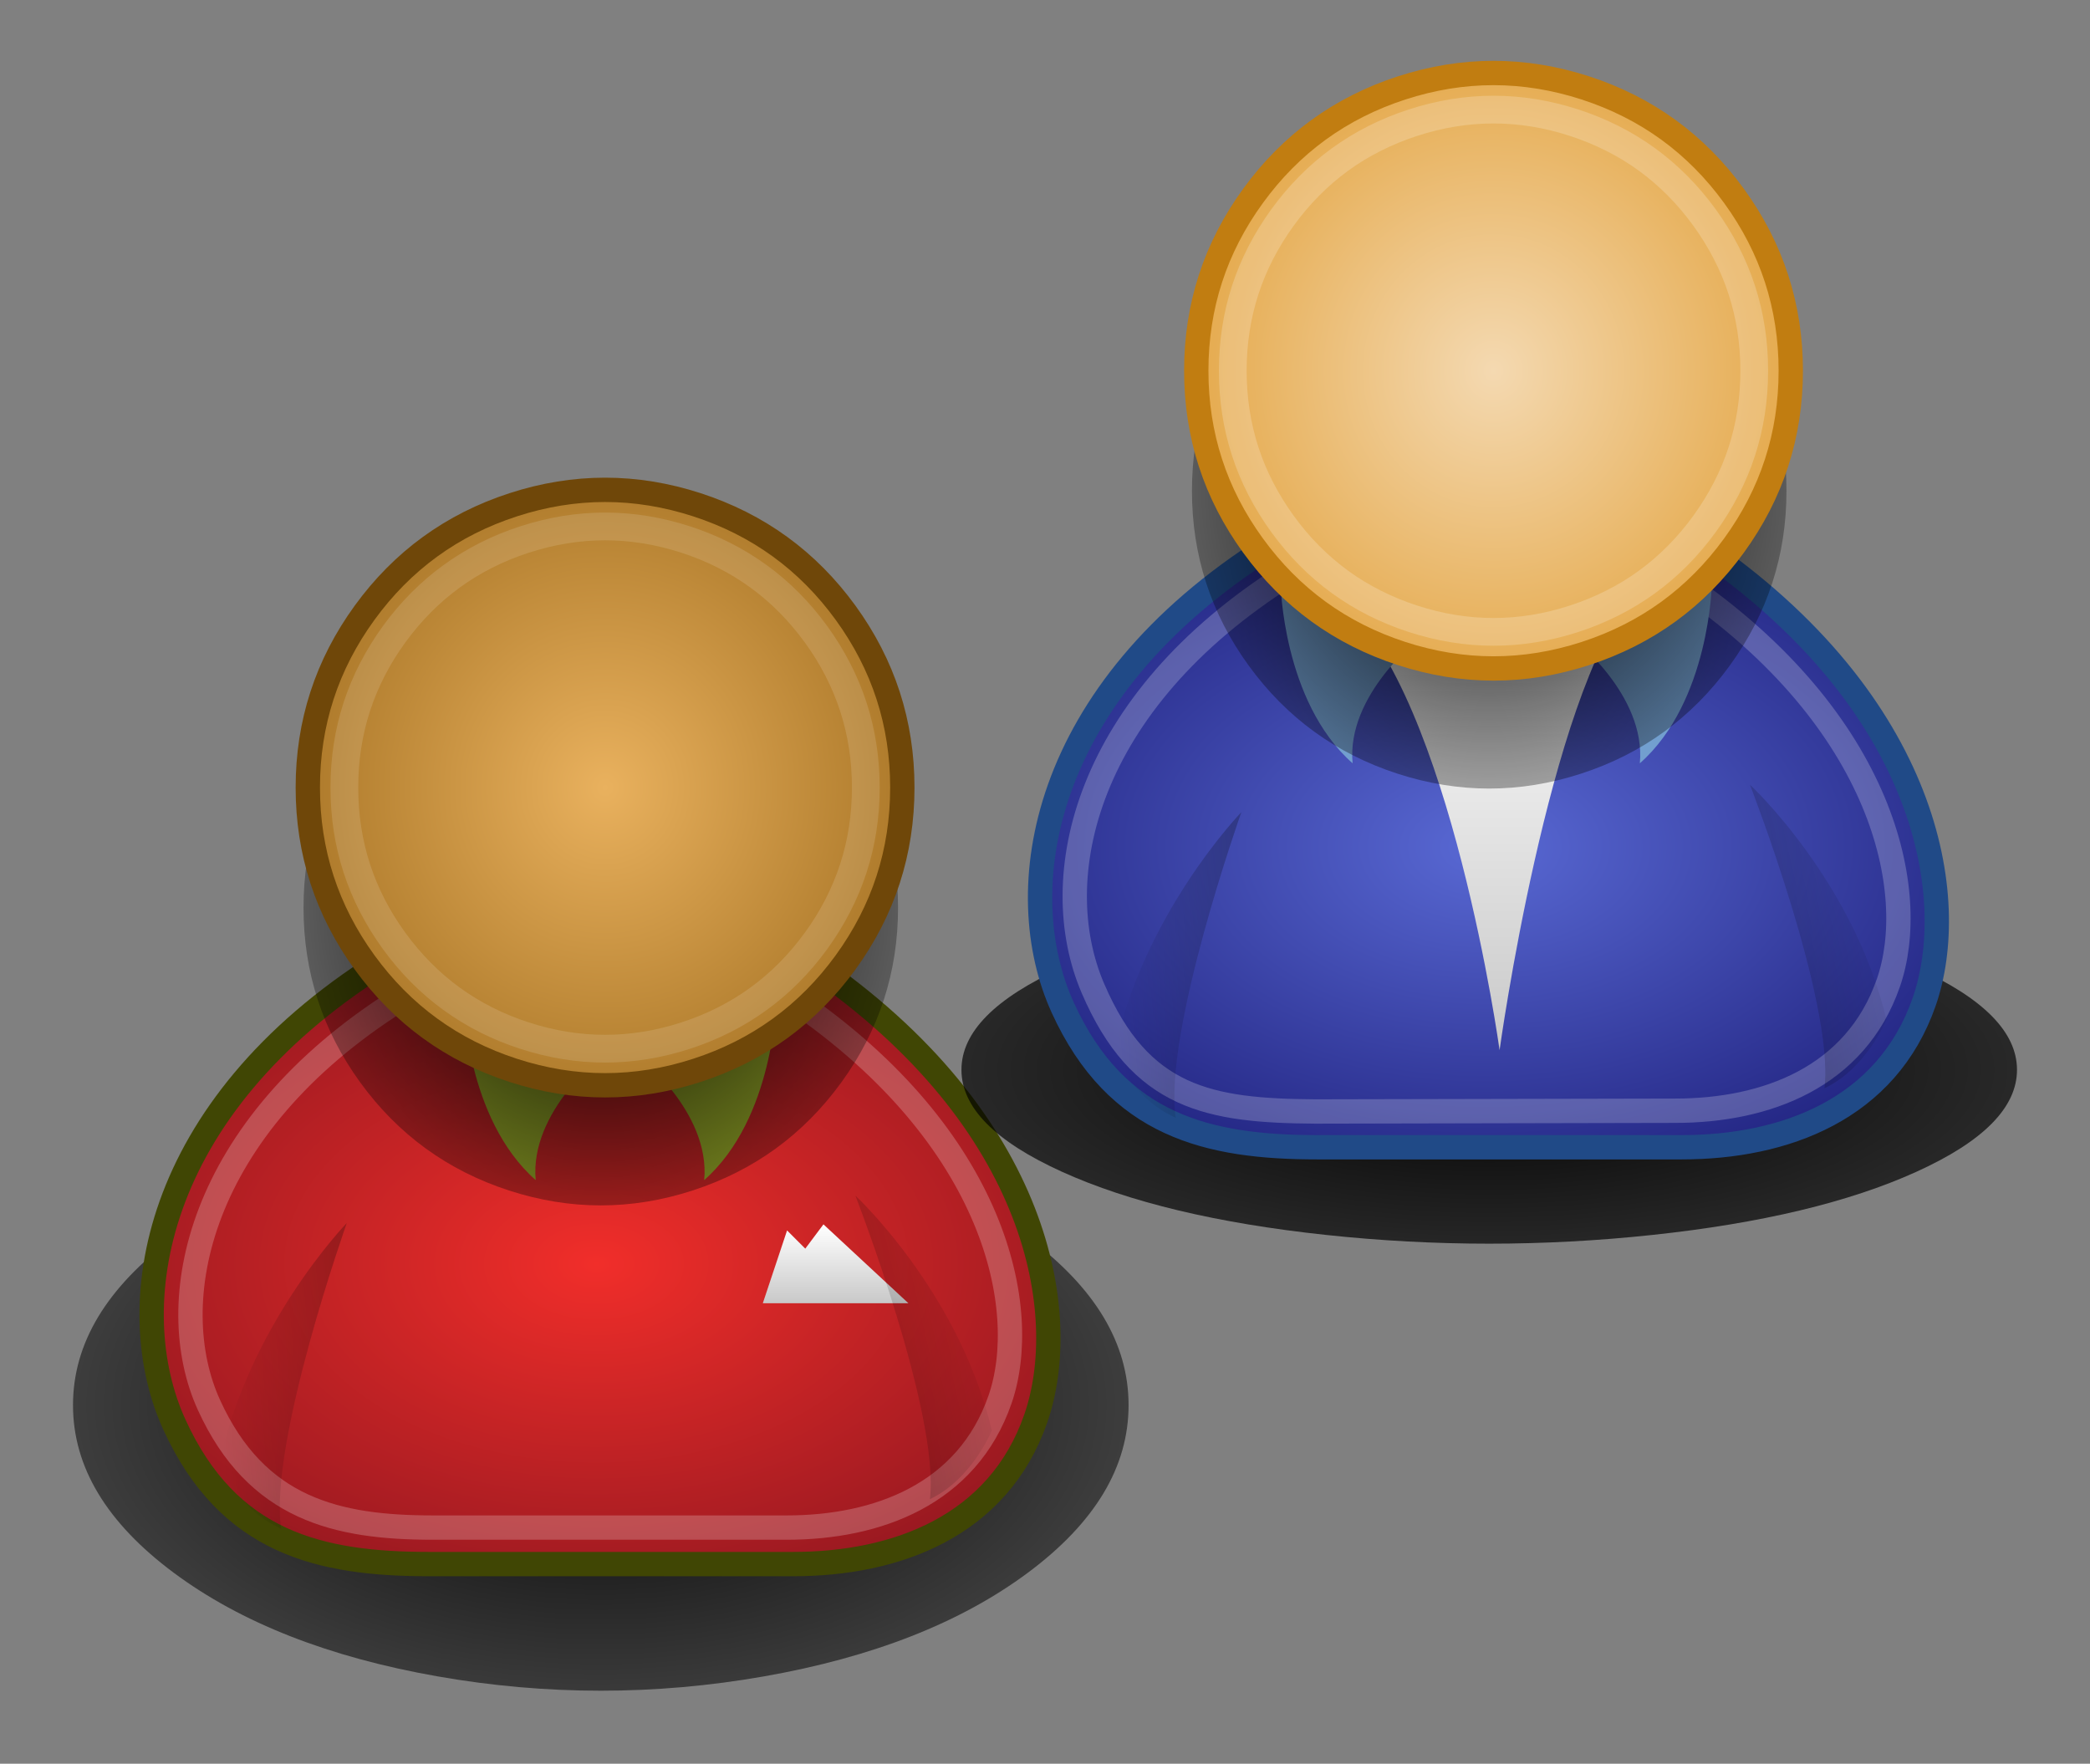 ﻿<?xml version="1.0" encoding="utf-8"?>
<svg width="100%" height="100%" version="1.1" viewBox="411 377.008 85.884 72.475" xmlns:xlink="http://www.w3.org/1999/xlink" xmlns:inkscape="http://www.inkscape.org/namespaces/inkscape" xmlns="http://www.w3.org/2000/svg">
  <rect x="411" y="377.008" width="85.884" height="72.475" fill="#808080" stroke="none"/>
  <defs />
  <radialGradient id="gradient1" gradientUnits="objectBoundingBox" cx="50%" cy="50%" r="105.068%">
    <stop offset="0%" stop-color="#000000" stop-opacity="1" />
    <stop offset="100%" stop-color="#000000" stop-opacity="0" />
  </radialGradient>
  <radialGradient id="gradient2" gradientUnits="objectBoundingBox" cx="50%" cy="50%" r="89.852%">
    <stop offset="0%" stop-color="#F12E2A" stop-opacity="1" />
    <stop offset="100%" stop-color="#650C1B" stop-opacity="1" />
  </radialGradient>
  <radialGradient id="gradient3" gradientUnits="objectBoundingBox" cx="50%" cy="50%" r="70.656%">
    <stop offset="0%" stop-color="#000000" stop-opacity="1" />
    <stop offset="100%" stop-color="#000000" stop-opacity="0" />
  </radialGradient>
  <radialGradient id="gradient4" gradientUnits="objectBoundingBox" cx="50%" cy="50%" r="70.655%">
    <stop offset="0%" stop-color="#E9B15E" stop-opacity="1" />
    <stop offset="100%" stop-color="#966416" stop-opacity="1" />
  </radialGradient>
  <linearGradient id="gradient5" x1="50%" y1="0%" x2="50%" y2="100%">
    <stop offset="0%" stop-color="#FFFFFF" stop-opacity="1" />
    <stop offset="100%" stop-color="#C9C9C9" stop-opacity="1" />
  </linearGradient>
  <linearGradient id="gradient6" x1="100%" y1="39.829%" x2="0%" y2="60.171%">
    <stop offset="0%" stop-color="#000000" stop-opacity="1" />
    <stop offset="100%" stop-color="#000000" stop-opacity="0" />
  </linearGradient>
  <linearGradient id="gradient7" x1="0%" y1="75.454%" x2="100%" y2="24.546%">
    <stop offset="0%" stop-color="#000000" stop-opacity="1" />
    <stop offset="100%" stop-color="#000000" stop-opacity="0" />
  </linearGradient>
  <radialGradient id="gradient8" gradientUnits="objectBoundingBox" cx="50%" cy="50%" r="159.803%">
    <stop offset="0%" stop-color="#000000" stop-opacity="1" />
    <stop offset="100%" stop-color="#000000" stop-opacity="0" />
  </radialGradient>
  <radialGradient id="gradient9" gradientUnits="objectBoundingBox" cx="50%" cy="50%" r="89.852%">
    <stop offset="0%" stop-color="#5969D4" stop-opacity="1" />
    <stop offset="100%" stop-color="#050056" stop-opacity="1" />
  </radialGradient>
  <linearGradient id="gradient10" x1="50%" y1="0%" x2="50%" y2="100%">
    <stop offset="0%" stop-color="#FFFFFF" stop-opacity="1" />
    <stop offset="100%" stop-color="#C9C9C9" stop-opacity="1" />
  </linearGradient>
  <radialGradient id="gradient11" gradientUnits="objectBoundingBox" cx="50%" cy="50%" r="70.656%">
    <stop offset="0%" stop-color="#000000" stop-opacity="1" />
    <stop offset="100%" stop-color="#000000" stop-opacity="0" />
  </radialGradient>
  <radialGradient id="gradient12" gradientUnits="objectBoundingBox" cx="50%" cy="50%" r="70.655%">
    <stop offset="0%" stop-color="#F4D9B1" stop-opacity="1" />
    <stop offset="100%" stop-color="#DF9725" stop-opacity="1" />
  </radialGradient>
  <linearGradient id="gradient13" x1="100%" y1="39.828%" x2="0%" y2="60.172%">
    <stop offset="0%" stop-color="#000000" stop-opacity="1" />
    <stop offset="100%" stop-color="#000000" stop-opacity="0" />
  </linearGradient>
  <linearGradient id="gradient14" x1="0%" y1="75.454%" x2="100%" y2="24.546%">
    <stop offset="0%" stop-color="#000000" stop-opacity="1" />
    <stop offset="100%" stop-color="#000000" stop-opacity="0" />
  </linearGradient>
  <g id="layer1" inkscape:label="Layer 1" inkscape:groupmode="layer">
    <g>
      <path d="M457.376 434.748 Q457.378 438.555 453.236 441.636 Q449.094 444.717 442.391 445.894 Q435.688 447.071 428.985 445.894 Q422.281 444.717 418.14 441.636 Q413.998 438.555 414 434.748 Q413.998 430.94 418.14 427.859 Q422.281 424.778 428.985 423.601 Q435.688 422.425 442.391 423.601 Q449.094 424.778 453.236 427.859 Q457.378 430.94 457.376 434.748 Z " opacity="1" fill="url(#gradient1)" />
      <path d="M428.635 441.279 L443.592 441.279 C447.83 441.279 452.026 439.726 453.563 435.296 C455.024 431.091 453.813 423.082 444.34 416.6 L426.641 416.6 C417.168 422.583 415.984 430.765 418.165 435.546 C420.387 440.416 424.148 441.279 428.635 441.279 Z " opacity="1" stroke="#404604" stroke-opacity="1" stroke-width="1" stroke-linecap="round" stroke-linejoin="round" stroke-dasharray="none" fill="url(#gradient2)" />
      <path d="M435.786 420.339 C435.786 420.339 432.752 422.681 433.014 425.501 C430.135 422.962 430.053 418.096 430.053 418.096 L435.786 420.339 Z " opacity="1" fill="#9DB029" fill-opacity="1" />
      <path d="M428.784 439.779 L443.332 439.779 C447.054 439.779 450.74 438.414 452.091 434.524 C453.373 430.829 451.957 423.794 443.636 418.101 L427.384 418.101 C419.063 423.356 417.671 430.543 419.587 434.742 C421.538 439.021 424.842 439.779 428.784 439.779 Z " opacity="0.215" stroke="#FFFFFF" stroke-opacity="1" stroke-width="1" stroke-linecap="round" stroke-linejoin="round" stroke-dasharray="none" fill-opacity="0" />
      <path d="M437.166 420.339 C437.166 420.339 440.2 422.681 439.938 425.501 C442.817 422.962 442.899 418.096 442.899 418.096 L437.166 420.339 Z " opacity="1" fill="#9DB029" fill-opacity="1" />
      <path d="M447.903 414.306 Q447.904 418.276 445.571 421.488 Q443.239 424.7 439.463 425.927 Q435.688 427.154 431.913 425.927 Q428.137 424.7 425.804 421.488 Q423.472 418.276 423.473 414.306 Q423.472 410.337 425.804 407.125 Q428.137 403.913 431.913 402.686 Q435.688 401.459 439.463 402.686 Q443.239 403.913 445.571 407.125 Q447.904 410.337 447.903 414.306 Z " opacity="1" fill="url(#gradient3)" />
      <path d="M448.079 409.371 Q448.08 413.341 445.748 416.553 Q443.415 419.764 439.639 420.991 Q435.864 422.218 432.089 420.991 Q428.313 419.764 425.981 416.553 Q423.648 413.341 423.649 409.371 Q423.648 405.401 425.981 402.189 Q428.313 398.977 432.089 397.75 Q435.864 396.523 439.639 397.75 Q443.415 398.977 445.748 402.189 Q448.08 405.401 448.079 409.371 Z " opacity="1" stroke="#6F4709" stroke-opacity="1" stroke-width="1" stroke-linecap="round" stroke-linejoin="round" stroke-dasharray="none" fill="url(#gradient4)" />
      <path d="M446.578 409.371 Q446.579 412.853 444.533 415.67 Q442.487 418.487 439.175 419.563 Q435.864 420.639 432.553 419.563 Q429.241 418.487 427.195 415.67 Q425.149 412.853 425.151 409.371 Q425.149 405.889 427.195 403.072 Q429.241 400.255 432.553 399.178 Q435.864 398.102 439.175 399.178 Q442.487 400.255 444.533 403.072 Q446.579 405.889 446.578 409.371 Z " opacity="0.127" stroke="#FFFFFF" stroke-opacity="1" stroke-width="1.14" stroke-linecap="round" stroke-linejoin="round" stroke-dasharray="none" fill-opacity="0" />
      <path d="M442.346 430.56 L448.328 430.56 L444.838 427.319 L444.091 428.317 L443.343 427.569 L442.346 430.56 Z " opacity="1" fill="url(#gradient5)" />
      <path d="M422.553 439.821 C420.793 439.052 420.006 437.2 420.006 437.2 C421.192 431.462 425.251 427.264 425.251 427.264 C425.251 427.264 422.037 436.305 422.553 439.821 Z " opacity="0.228" fill="url(#gradient6)" />
      <path d="M449.213 438.611 C450.949 437.791 451.757 435.787 451.757 435.787 C450.405 430.086 446.15 426.137 446.15 426.137 C446.15 426.137 449.626 435.082 449.213 438.611 Z " opacity="0.228" fill="url(#gradient7)" />
    </g>
    <g>
      <path d="M493.884 420.968 Q493.886 423.286 489.744 425.162 Q485.603 427.038 478.899 427.754 Q472.196 428.471 465.493 427.754 Q458.79 427.038 454.648 425.162 Q450.506 423.286 450.509 420.968 Q450.506 418.65 454.648 416.774 Q458.79 414.898 465.493 414.182 Q472.196 413.465 478.899 414.182 Q485.603 414.898 489.744 416.774 Q493.886 418.65 493.884 420.968 Z " opacity="1" fill="url(#gradient8)" />
      <path d="M465.143 424.151 L480.101 424.151 C484.338 424.151 488.534 422.597 490.072 418.168 C491.532 413.962 490.321 405.953 480.848 399.471 L463.149 399.471 C453.676 405.454 452.492 413.636 454.673 418.417 C456.895 423.287 460.656 424.151 465.143 424.151 Z " opacity="1" stroke="#204A87" stroke-opacity="1" stroke-width="1" stroke-linecap="round" stroke-linejoin="round" stroke-dasharray="none" fill="url(#gradient9)" />
      <path d="M466.14 401.715 C470.628 405.703 472.622 420.162 472.622 420.162 C472.622 420.162 474.616 405.703 478.106 401.466 L466.14 401.715 Z " opacity="1" fill="url(#gradient10)" />
      <path d="M469.355 403.211 C469.355 403.211 466.321 405.552 466.582 408.373 C463.704 405.833 463.621 400.967 463.621 400.967 L469.355 403.211 Z " opacity="1" fill="#729FCF" fill-opacity="1" />
      <path d="M465.043 422.681 L479.84 422.65 C483.563 422.65 487.248 421.285 488.599 417.395 C489.882 413.7 488.466 406.665 480.145 400.972 L463.893 400.629 C455.572 405.884 453.962 413.072 455.908 417.614 C457.855 422.156 460.696 422.65 465.043 422.681 Z " opacity="0.215" stroke="#FFFFFF" stroke-opacity="1" stroke-width="1" stroke-linecap="round" stroke-linejoin="round" stroke-dasharray="none" fill-opacity="0" />
      <path d="M475.613 403.211 C475.613 403.211 478.647 405.552 478.386 408.373 C481.264 405.833 481.347 400.967 481.347 400.967 L475.613 403.211 Z " opacity="1" fill="#729FCF" fill-opacity="1" />
      <path d="M484.411 397.178 Q484.413 401.147 482.08 404.359 Q479.747 407.571 475.972 408.798 Q472.196 410.025 468.421 408.798 Q464.646 407.571 462.313 404.359 Q459.98 401.147 459.981 397.178 Q459.98 393.208 462.313 389.996 Q464.646 386.784 468.421 385.557 Q472.196 384.33 475.972 385.557 Q479.747 386.784 482.08 389.996 Q484.413 393.208 484.411 397.178 Z " opacity="1" fill="url(#gradient11)" />
      <path d="M484.588 392.242 Q484.589 396.212 482.256 399.424 Q479.923 402.636 476.148 403.863 Q472.373 405.09 468.597 403.863 Q464.822 402.636 462.489 399.424 Q460.156 396.212 460.158 392.242 Q460.156 388.272 462.489 385.06 Q464.822 381.848 468.597 380.621 Q472.373 379.394 476.148 380.621 Q479.923 381.848 482.256 385.06 Q484.589 388.272 484.588 392.242 Z " opacity="1" stroke="#C17D11" stroke-opacity="1" stroke-width="1" stroke-linecap="round" stroke-linejoin="round" stroke-dasharray="none" fill="url(#gradient12)" />
      <path d="M483.086 392.242 Q483.087 395.724 481.041 398.541 Q478.995 401.358 475.684 402.434 Q472.373 403.51 469.061 402.434 Q465.75 401.358 463.704 398.541 Q461.658 395.724 461.659 392.242 Q461.658 388.76 463.704 385.943 Q465.75 383.126 469.061 382.05 Q472.373 380.974 475.684 382.05 Q478.995 383.126 481.041 385.943 Q483.087 388.76 483.086 392.242 Z " opacity="0.196" stroke="#FFFFFF" stroke-opacity="1" stroke-width="1.14" stroke-linecap="round" stroke-linejoin="round" stroke-dasharray="none" fill-opacity="0" />
      <path d="M459.313 422.937 C457.554 422.168 456.766 420.316 456.766 420.316 C457.953 414.578 462.012 410.38 462.012 410.38 C462.012 410.38 458.798 419.421 459.313 422.937 Z " opacity="0.228" fill="url(#gradient13)" />
      <path d="M485.973 421.726 C487.71 420.907 488.518 418.903 488.518 418.903 C487.165 413.201 482.911 409.253 482.911 409.253 C482.911 409.253 486.386 418.197 485.973 421.726 Z " opacity="0.228" fill="url(#gradient14)" />
    </g>
  </g>
</svg>